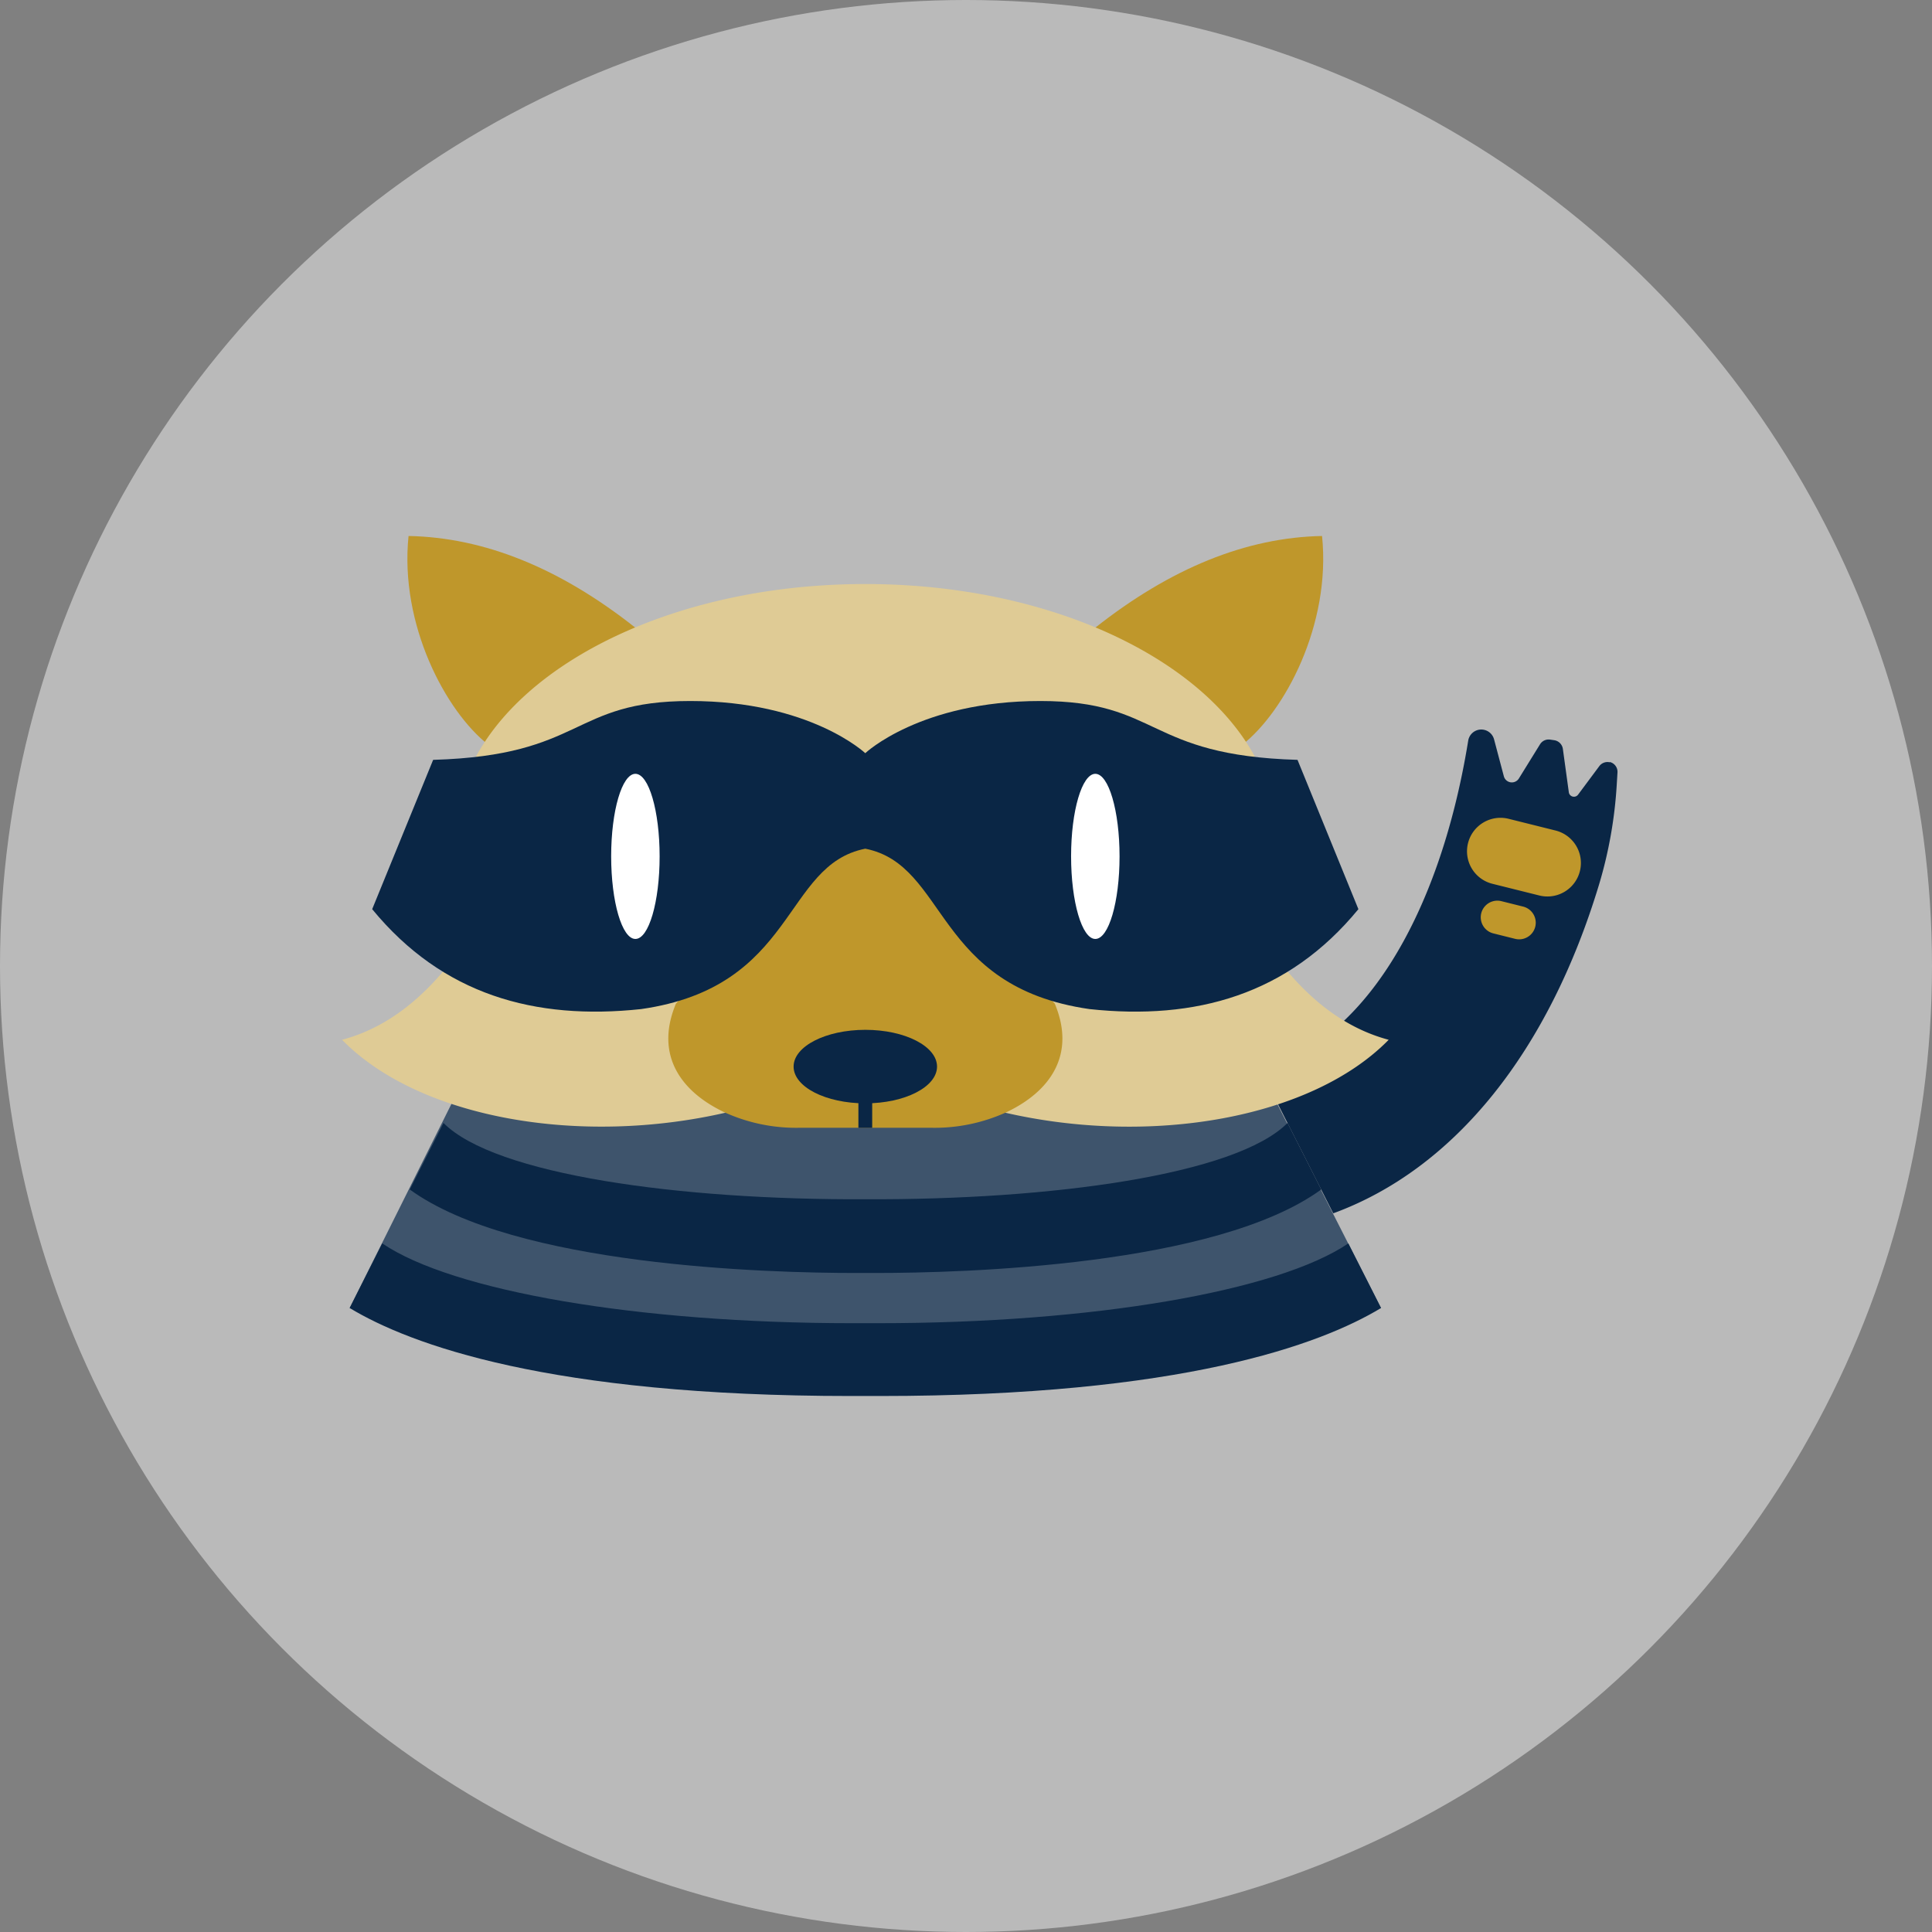 <svg xmlns="http://www.w3.org/2000/svg" width="140" height="140" viewBox="0 0 140 140">
    <rect x="0" y="0" width="140" height="140" fill="#808080" stroke="none"/>
    <defs>
        <clipPath id="avlhd5g03a">
            <path data-name="Rectangle 6826" style="fill:#fff" d="M0 0h92.435v62.32H0z"/>
        </clipPath>
    </defs>
    <g data-name="Group 26356" transform="translate(-666 -4323)">
        <circle data-name="Ellipse 1083" cx="70" cy="70" r="70" transform="translate(666 4323)" style="fill:#f4f4f4;opacity:.5"/>
        <g transform="translate(690.783 4361.84)" style="clip-path:url(#avlhd5g03a)">
            <path data-name="Path 23981" d="m.3 39.129 9.631-19.317h55.281l9.822 19.317-36.172 4.279z" transform="translate(.256 16.814)" style="fill:#3e546c"/>
            <path data-name="Path 23982" d="M61.333 9.962a.735.735 0 0 0-.759.275l-1.54 2.069a.374.374 0 0 1-.67-.171l-.432-3.148a.742.742 0 0 0-.618-.625l-.305-.045a.732.732 0 0 0-.729.335l-1.533 2.478a.6.6 0 0 1-1.094-.164L52.947 8.3a.959.959 0 0 0-1.875.1c-2.114 13.007-7.844 22.04-15.092 23.752l5.313 10.492c8.8-3.222 15.612-11.727 19.273-23.864a31.709 31.709 0 0 0 1.272-7.225l.052-.856a.733.733 0 0 0-.558-.759z" transform="translate(30.536 6.438)" style="fill:#0a2645"/>
            <path data-name="Path 23983" d="M2.647 0c-.662 6.422 2.708 12.732 5.789 15.135l10.656-8.483Q10.877.156 2.647 0z" transform="translate(2.175)" style="fill:#bf972b"/>
            <path data-name="Path 23984" d="M45.965 0c.662 6.422-2.709 12.732-5.789 15.135L29.52 6.652Q37.747.156 45.965 0z" transform="translate(25.053)" style="fill:#bf972b"/>
            <path data-name="Path 23985" d="m67.481 28.642-1.4-2.574a12.1 12.1 0 0 0 1.585-5.886c0-10.105-13.312-18.3-29.742-18.3s-29.742 8.194-29.742 18.3a12.019 12.019 0 0 0 1.585 5.886l-1.4 2.574C6.061 31.76 3.353 34.015 0 34.908c5.588 5.707 17.256 7.724 27.882 5.261l5.718-1.883a48.35 48.35 0 0 0 8.646 0l5.715 1.883c10.626 2.47 22.294.446 27.882-5.261-3.343-.893-6.063-3.14-8.362-6.266z" transform="translate(.003 1.599)" style="fill:#dfcb95"/>
            <path data-name="Path 23986" d="M40.794 25.47c1.548 3.691-.32 6.362-3.512 7.873a12.536 12.536 0 0 1-5.38 1.124h-9.666a12.535 12.535 0 0 1-5.38-1.124c-3.192-1.511-5.06-4.182-3.512-7.873l13.55-15.552z" transform="translate(10.855 8.417)" style="fill:#bf972b"/>
            <path data-name="Path 23987" d="M68.236 10.732C57.223 10.412 58.3 6.468 49.6 6.468s-12.687 3.78-12.687 3.78-3.989-3.78-12.687-3.78-7.61 3.944-18.626 4.264l-4.417 10.82c5.1 6.206 11.794 8.066 19.488 7.24 11.288-1.615 10.254-10.44 16.244-11.623 5.99 1.183 4.956 10 16.244 11.623 7.694.826 14.391-1.034 19.489-7.24z" transform="translate(1.004 5.49)" style="fill:#0a2645"/>
            <path data-name="Path 23988" d="M12.306 21.288c.97 0 1.756-2.679 1.756-5.983s-.786-5.983-1.756-5.983S10.55 12 10.55 15.3s.786 5.988 1.756 5.988z" transform="translate(8.954 7.912)" style="fill:#fff"/>
            <path data-name="Path 23989" d="M30.334 21.288c.97 0 1.756-2.679 1.756-5.983s-.79-5.983-1.756-5.983S28.578 12 28.578 15.3s.787 5.988 1.756 5.988z" transform="translate(24.254 7.912)" style="fill:#fff"/>
            <path data-name="Path 23990" d="M22.9 24.685c2.869 0 5.194-1.193 5.194-2.664s-2.325-2.664-5.194-2.664-5.2 1.193-5.2 2.664 2.328 2.664 5.2 2.664z" transform="translate(15.024 16.428)" style="fill:#0a2645"/>
            <path data-name="Path 23991" d="M37.318 33.879h1.1c6.333 0 24.668-.506 32.287-6.05l-2.441-4.822c-3.728 3.758-17.137 5.588-30.583 5.529-13.445.064-26.854-1.771-30.581-5.528l-2.442 4.821c7.62 5.544 25.955 6.05 32.287 6.05h.372zm35.353-2.143c-5.1 3.46-18.521 5.782-34.066 5.782H36.73c-15.545 0-28.969-2.322-34.066-5.782L.3 36.417c4.39 2.649 14.451 6.377 36.32 6.377h2.1c21.877 0 31.938-3.728 36.321-6.377z" transform="translate(.253 19.526)" style="fill:#0a2645"/>
            <path data-name="Path 23992" d="m50.508 11.967-3.4-.848a2.426 2.426 0 1 0-1.168 4.71l3.4.848a2.426 2.426 0 1 0 1.168-4.71zm-2.344 5.514-1.577-.394a1.2 1.2 0 0 0-.58 2.337l1.577.394a1.2 1.2 0 1 0 .58-2.337z" transform="translate(37.425 9.374)" style="fill:#bf972b"/>
            <path data-name="Path 23993" d="M20.512 20.8v4.435" transform="translate(17.408 17.651)" style="fill:none;stroke:#0a2645;stroke-miterlimit:10"/>
        </g>
    </g>
</svg>
